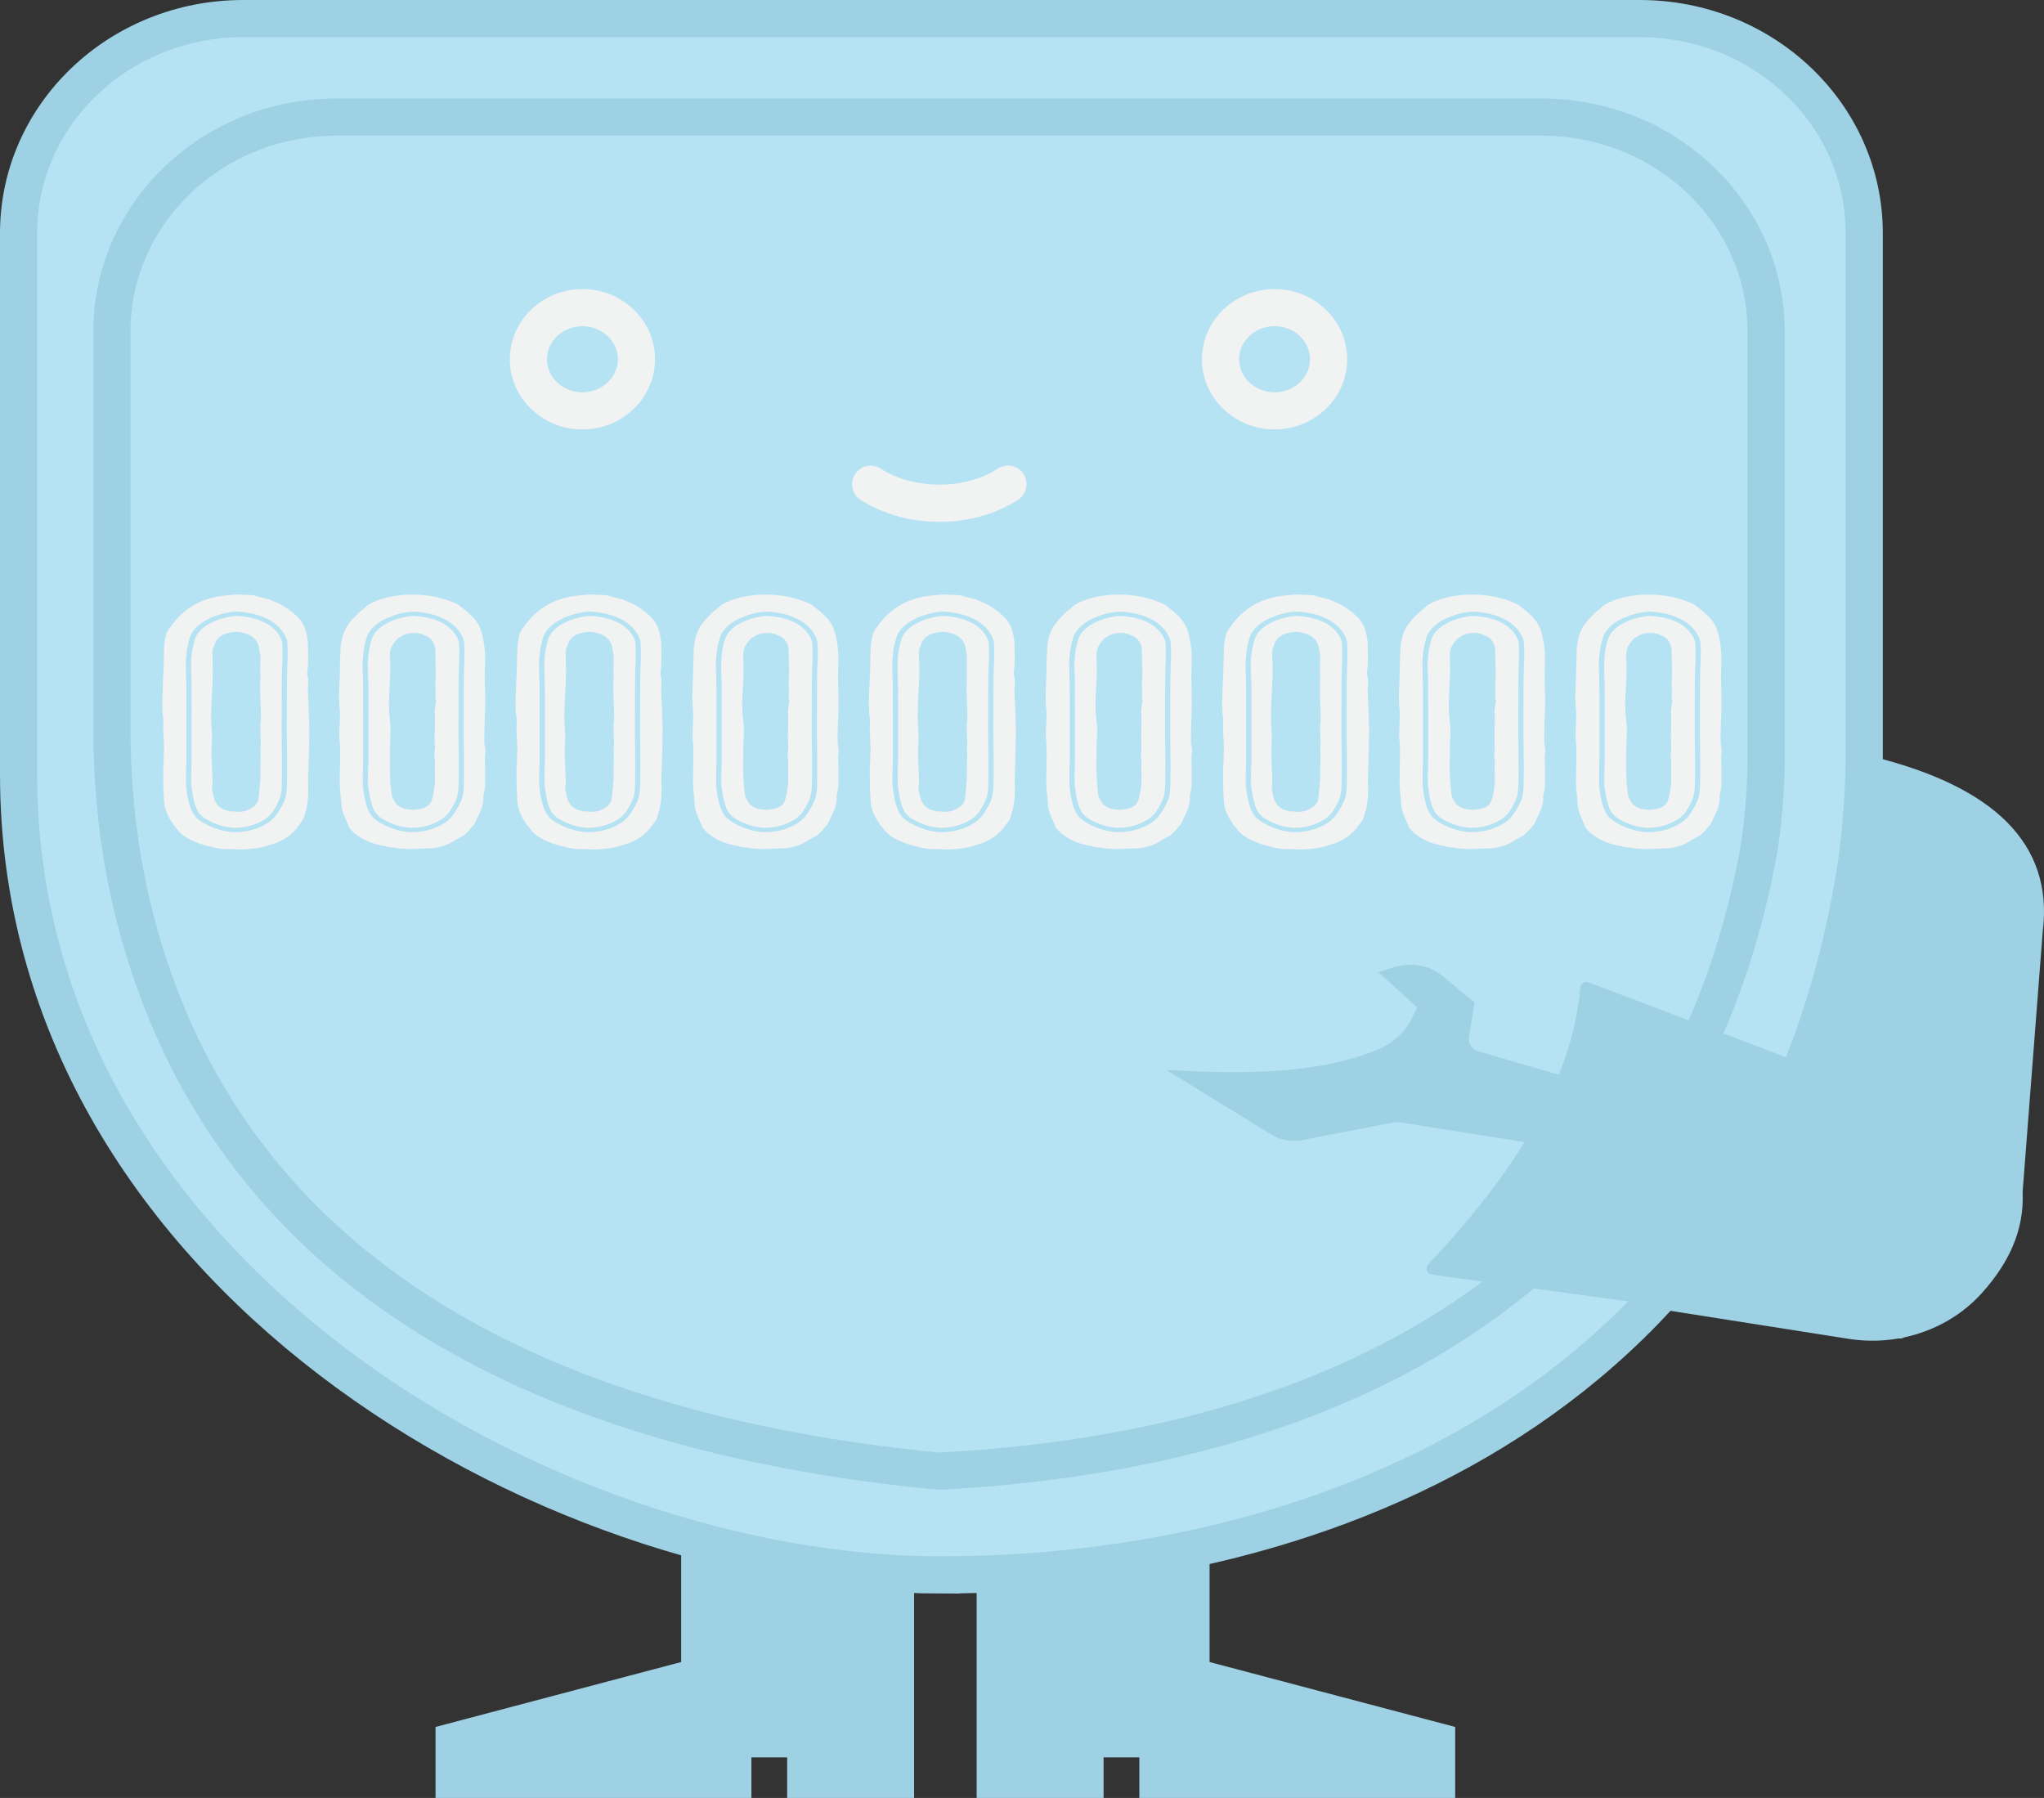 <?xml version="1.0" encoding="UTF-8"?>
<svg id="Layer_1" data-name="Layer 1" xmlns="http://www.w3.org/2000/svg" viewBox="0 0 329.96 290.22">
  <rect x="0" y="0" width="329.96" height="290.22" fill="#333333" stroke="none"/>
  <defs>
    <style>
      .cls-1, .cls-2, .cls-3, .cls-4 {
        stroke-miterlimit: 10;
      }

      .cls-1, .cls-3 {
        stroke: #f1f2f2;
      }

      .cls-1, .cls-3, .cls-4 {
        stroke-width: 6px;
      }

      .cls-1, .cls-4 {
        fill: #b5e3f3;
      }

      .cls-5 {
        fill: #9ed1e3;
      }

      .cls-6 {
        fill: #f1f2f2;
      }

      .cls-2, .cls-7 {
        fill: #9dd1e3;
        stroke: #9ed1e3;
      }

      .cls-3 {
        fill: none;
        stroke-linecap: round;
      }

      .cls-4 {
        stroke: #9dd1e3;
      }

      .cls-7 {
        stroke-linejoin: round;
        stroke-width: 2px;
      }
    </style>
  </defs>
  <polygon class="cls-2" points="158.16 247.63 158.16 289.72 177.65 289.72 177.65 283.18 184.42 283.18 184.42 289.72 234.41 289.72 234.41 279.15 194.76 268.67 194.76 250.64 182.46 250.64 182.46 242.2 158.16 242.2 158.16 247.63"/>
  <polygon class="cls-2" points="147.06 247.63 147.06 289.72 127.57 289.72 127.57 283.18 120.8 283.18 120.8 289.72 70.81 289.72 70.81 279.15 110.46 268.67 110.46 250.64 122.76 250.64 122.76 242.2 147.06 242.2 147.06 247.63"/>
  <path class="cls-2" d="M300.83,123.51c.06-.62.69-1.05,1.33-.9,19.33,4.79,28.83,13.81,27.1,27.66l-3.25,42.09s0,.07,0,.1c.28,6.12-2.28,11.29-6.45,15.93-5.19,5.77-13.21,8.47-21.07,7.23l-85.01-13.37c-.71-.11-1.1-.85-.78-1.47l19.41-36.56c.21-.4.67-.62,1.13-.54l54.39,8.7c1.2.19,1.75-1.38.67-1.91h0c-.66-.33-.78-1.18-.23-1.66l8.93-7.82c.2-.17.32-.41.34-.66l3.5-36.84Z"/>
  <path class="cls-4" d="M151.97,254.23c-64.3,0-148.97-49.34-148.97-129.26V37.63c0-19.13,16.23-34.63,36.24-34.63h225.46c20.02,0,36.24,15.5,36.24,34.63v84.69c0,4.76-.56,12.51-1.28,17.21-13.25,86.65-86.48,114.69-147.69,114.69Z"/>
  <path class="cls-4" d="M151.58,237.48h0c-66.44-6.36-115.31-33.32-129.73-89.1-2.62-10.13-3.79-20.55-3.79-30.98v-63.87c0-19.13,16.23-34.63,36.24-34.63h194.56c20.02,0,36.24,15.5,36.24,34.63v69.53c0,4.21-.57,11.04-1.36,15.18-12.02,63.39-61.07,95.51-132.16,99.24Z"/>
  <path class="cls-3" d="M162.72,78.15c-6.31,4.11-15.76,4.11-22.18.02"/>
  <path class="cls-6" d="M36.63,137.06c-.78.05-2.16-.25-2.88-.45-1.02-.25-1.98-.56-2.88-1.01-.72-.35-1.38-.76-1.86-1.26-1.26-1.46-2.4-3.03-2.52-4.95-.06-1.31-.18-2.63-.12-4.04-.12-1.11.12-2.37.06-3.59.18-1.57-.18-3.18-.06-4.75v-.91c-.3-2.02-.12-4.04-.06-6.11.06-1.01.12-2.02.12-3.03.06-1.62-.06-2.98.42-4.6.06-.3.36-.81.6-1.06.24-.25.36-.56.6-.81,1.56-2.02,3.73-3.44,6.55-4.09,1.32-.3,2.94-.4,3.91-.45.84.15,2.22-.05,3.19.35.42.15.9.25,1.38.35,2.16.66,3.73,1.72,5.05,3.03,1.08,1.11,1.38,2.42,1.56,3.89.06,1.57.12,3.18-.06,4.75,0,.2-.12.4-.06.56.3.76.18,1.57.12,2.37.12,2.12.18,4.29.24,6.47,0,1.87-.06,3.79-.12,5.71,0,1.01-.12,2.02-.06,3.03.06,1.57,0,3.08-.42,4.6-.06.25-.18.51-.24.76-.12.45-.36.81-.66,1.16-1.2,1.77-2.7,2.83-4.99,3.44-.36.15-.84.3-1.32.4-1.2.15-2.46.35-3.73.3-.6-.05-1.14-.05-1.74-.05ZM44.81,131.25c1.38-2.12,1.38-2.88,1.5-3.94.06-.86.06-5.51,0-8.49v-2.17c0-1.57,0-7.88.06-8.74.06-.86.12-3.33,0-4.29-.12-.96-1.68-4.65-8.35-4.9-3,.25-6.61,1.72-7.39,4.24-.72,2.32-.66,4.5-.6,5.96.06.76.06,3.38.06,6.01v7.88c-.06,1.57-.12,3.49,0,4.45.18,1.47.54,3.79,1.74,4.85,1.38,1.21,4.09,2.22,6.07,2.22,2.94,0,5.77-1.21,6.91-3.08ZM32.43,131.6c-.72-.66-1.2-2.12-1.5-4.45-.12-.86-.06-2.73,0-4.34v-7.88c0-2.63,0-5.3-.06-6.01-.06-1.46-.12-3.54.6-5.76.66-2.07,3.67-3.49,6.67-3.74,5.95.25,7.27,3.44,7.39,4.29s.06,3.33,0,4.19-.06,7.17-.06,8.74v2.22c.06,2.93.06,7.53,0,8.34-.12,1.16-.12,1.72-1.38,3.74-1.02,1.57-3.55,2.68-6.19,2.68-1.74,0-4.27-.91-5.47-2.02ZM38.02,131c1.08.2,2.1-.2,2.88-.76.48-.35.78-.81.84-1.41.12-1.06.24-2.17.3-3.23-.06-1.92.12-2.88,0-4.8.06-.2.06-.91.06-.91,0-.66-.12-2.27-.06-2.93.24-1.82-.18-4.14,0-7.48-.06-1.16,0-2.37,0-3.54-.06-.61-.18-1.11-.3-1.72-.3-1.16-1.32-1.82-2.7-2.12-1.62-.35-3.97.25-4.39,1.92-.06.25-.18.51-.3.76-.06.25-.06.51-.06.76.06,1.11.06,2.17.06,3.28-.06,2.98-.42,6.01-.18,8.99.18,1.47-.12,2.98,0,4.5,0,1.11.12,2.27.12,3.44,0,.3.06.61,0,.91-.18.66.06,1.26.18,1.92.36,1.57,1.44,2.22,2.88,2.42h.66ZM61.69,136.5c-1.98-.4-3.73-1.16-5.05-2.58l-.24-.3c-.54-1.36-1.32-2.63-1.32-4.09-.06-1.11-.24-2.17-.24-3.28,0-2.37.18-5.2-.06-7.17-.06-1.72.24-3.44,0-5.15-.06-1.01-.06-2.12,0-3.13.12-1.87.06-3.74.18-5.56,0-1.31.24-2.58.84-3.74.54-1.06,1.44-1.92,2.34-2.78.3-.25.6-.45.9-.76.54-.51,1.2-.76,1.92-1.06,2.4-.86,4.87-1.06,7.27-.86,1.98.2,3.91.66,5.65,1.52.06.05.18.05.24.15,1.14.91,2.34,1.77,3.06,3.03.54.91.72,1.87.9,2.88.42,2.12.12,4.24.18,6.31l.06,2.53c.06,2.02-.12,3.99-.12,5.96,0,.66-.06,1.31.06,1.97.12.4.12.81.06,1.21-.12.91,0,1.82,0,2.73-.06,1.26.12,2.58-.24,3.84-.06.1-.06.25-.06.35.12,1.36-.48,2.53-1.08,3.74-.36.91-1.14,1.72-1.92,2.48-.24.2-.54.3-.78.45l-.78.45c-1.38.91-3,1.36-4.69,1.31-1.02,0-1.98.15-3,.1-1.38-.05-2.82-.25-4.09-.56ZM73.35,131.25c1.38-2.12,1.38-2.88,1.5-3.94.06-.86.06-5.51,0-8.49v-2.17c0-1.57,0-7.88.06-8.74.06-.86.12-3.33,0-4.29-.12-.96-1.68-4.65-8.35-4.9-3,.25-6.61,1.72-7.39,4.24-.72,2.32-.66,4.5-.6,5.96.06.76.06,3.38.06,6.01v7.88c-.06,1.57-.12,3.49,0,4.45.18,1.47.54,3.79,1.74,4.85,1.38,1.21,4.09,2.22,6.07,2.22,2.94,0,5.77-1.21,6.91-3.08ZM60.97,131.6c-.72-.66-1.2-2.12-1.5-4.45-.12-.86-.06-2.73,0-4.34v-7.88c0-2.63,0-5.3-.06-6.01-.06-1.46-.12-3.54.6-5.76.66-2.07,3.67-3.49,6.67-3.74,5.95.25,7.27,3.44,7.39,4.29s.06,3.33,0,4.19-.06,7.17-.06,8.74v2.22c.06,2.93.06,7.53,0,8.34-.12,1.16-.12,1.72-1.38,3.74-1.02,1.57-3.55,2.68-6.19,2.68-1.74,0-4.27-.91-5.47-2.02ZM68.18,130.49c.72-.2,1.26-.61,1.5-1.26.06-.3.18-.61.24-.91.18-.96.36-1.97.3-2.98,0-.86-.06-1.77,0-2.63,0-.1,0-.25-.06-.4-.06-.35-.06-.66,0-1.01.06-.25.06-.56.06-.81-.18-2.07.12-3.64-.06-5.71.06-.35.12-1.21.24-1.52-.24-.86,0-1.67-.12-2.53-.06-.81.18-1.67.06-2.48,0-.91-.06-1.77-.06-2.68,0-.3,0-.71-.06-1.01-.12-.76-.48-1.41-1.26-1.82-2.16-1.21-4.51-.4-5.47,1.21-.42.61-.6,1.31-.54,2.12.18,2.53-.12,5-.18,7.53,0,1.11.12,2.27.24,3.44.12,1.36-.06,2.63-.06,3.94v1.21c0,.76-.06,1.57,0,2.37,0,1.11.12,2.32.24,3.49,0,.4.24.86.42,1.21.36.66,1.02,1.11,1.8,1.31.9.2,1.86.2,2.76-.1Z"/>
  <path class="cls-6" d="M207.72,137.06c-.78.05-2.16-.25-2.88-.45-1.02-.25-1.98-.56-2.88-1.01-.72-.35-1.38-.76-1.86-1.26-1.26-1.46-2.4-3.03-2.52-4.95-.06-1.31-.18-2.63-.12-4.04-.12-1.11.12-2.37.06-3.59.18-1.57-.18-3.18-.06-4.75v-.91c-.3-2.02-.12-4.04-.06-6.11.06-1.01.12-2.02.12-3.03.06-1.62-.06-2.98.42-4.6.06-.3.36-.81.6-1.06.24-.25.36-.56.6-.81,1.56-2.02,3.73-3.44,6.55-4.09,1.32-.3,2.94-.4,3.91-.45.84.15,2.22-.05,3.18.35.42.15.9.25,1.38.35,2.16.66,3.73,1.72,5.05,3.03,1.08,1.11,1.38,2.42,1.56,3.89.06,1.57.12,3.18-.06,4.75,0,.2-.12.4-.06.56.3.76.18,1.57.12,2.37.12,2.12.18,4.29.24,6.47,0,1.87-.06,3.79-.12,5.71,0,1.01-.12,2.02-.06,3.03.06,1.57,0,3.08-.42,4.6-.06.25-.18.51-.24.76-.12.45-.36.81-.66,1.16-1.2,1.77-2.7,2.83-4.99,3.44-.36.15-.84.3-1.32.4-1.2.15-2.46.35-3.73.3-.6-.05-1.14-.05-1.74-.05ZM215.89,131.25c1.38-2.12,1.38-2.88,1.5-3.94.06-.86.06-5.51,0-8.49v-2.17c0-1.57,0-7.88.06-8.74.06-.86.12-3.33,0-4.29-.12-.96-1.68-4.65-8.35-4.9-3,.25-6.61,1.72-7.39,4.24-.72,2.32-.66,4.5-.6,5.96.06.76.06,3.38.06,6.01v7.88c-.06,1.57-.12,3.49,0,4.45.18,1.47.54,3.79,1.74,4.85,1.38,1.21,4.09,2.22,6.07,2.22,2.94,0,5.77-1.21,6.91-3.08ZM203.51,131.6c-.72-.66-1.2-2.12-1.5-4.45-.12-.86-.06-2.73,0-4.34v-7.88c0-2.63,0-5.3-.06-6.01-.06-1.46-.12-3.54.6-5.76.66-2.07,3.67-3.49,6.67-3.74,5.95.25,7.27,3.44,7.39,4.29.12.86.06,3.33,0,4.19-.06.86-.06,7.17-.06,8.74v2.22c.06,2.93.06,7.53,0,8.34-.12,1.16-.12,1.72-1.38,3.74-1.02,1.57-3.55,2.68-6.19,2.68-1.74,0-4.27-.91-5.47-2.02ZM209.1,131c1.08.2,2.1-.2,2.88-.76.48-.35.78-.81.84-1.41.12-1.06.24-2.17.3-3.23-.06-1.92.12-2.88,0-4.8.06-.2.06-.91.06-.91,0-.66-.12-2.27-.06-2.93.24-1.82-.18-4.14,0-7.48-.06-1.16,0-2.37,0-3.54-.06-.61-.18-1.11-.3-1.72-.3-1.16-1.32-1.82-2.7-2.12-1.62-.35-3.97.25-4.39,1.92-.06.25-.18.51-.3.76-.06.25-.06.51-.06.76.06,1.11.06,2.17.06,3.28-.06,2.98-.42,6.01-.18,8.99.18,1.47-.12,2.98,0,4.5,0,1.11.12,2.27.12,3.44,0,.3.06.61,0,.91-.18.66.06,1.26.18,1.92.36,1.57,1.44,2.22,2.88,2.42h.66ZM232.78,136.5c-1.98-.4-3.73-1.16-5.05-2.58l-.24-.3c-.54-1.36-1.32-2.63-1.32-4.09-.06-1.11-.24-2.17-.24-3.28,0-2.37.18-5.2-.06-7.17-.06-1.72.24-3.44,0-5.15-.06-1.01-.06-2.12,0-3.13.12-1.87.06-3.74.18-5.56,0-1.31.24-2.58.84-3.74.54-1.06,1.44-1.92,2.34-2.78.3-.25.6-.45.9-.76.54-.51,1.2-.76,1.92-1.06,2.4-.86,4.87-1.06,7.27-.86,1.98.2,3.91.66,5.65,1.52.06.05.18.05.24.15,1.14.91,2.34,1.77,3.06,3.03.54.91.72,1.87.9,2.88.42,2.12.12,4.24.18,6.31l.06,2.53c.06,2.02-.12,3.99-.12,5.96,0,.66-.06,1.31.06,1.97.12.4.12.81.06,1.21-.12.91,0,1.82,0,2.73-.06,1.26.12,2.58-.24,3.84-.06.1-.06.25-.06.35.12,1.36-.48,2.53-1.08,3.74-.36.91-1.14,1.72-1.92,2.48-.24.2-.54.3-.78.45l-.78.45c-1.38.91-3,1.36-4.69,1.31-1.02,0-1.98.15-3,.1-1.38-.05-2.82-.25-4.09-.56ZM244.43,131.25c1.38-2.12,1.38-2.88,1.5-3.94.06-.86.06-5.51,0-8.49v-2.17c0-1.57,0-7.88.06-8.74s.12-3.33,0-4.29c-.12-.96-1.68-4.65-8.35-4.9-3,.25-6.61,1.72-7.39,4.24-.72,2.32-.66,4.5-.6,5.96.06.76.06,3.38.06,6.01v7.88c-.06,1.57-.12,3.49,0,4.45.18,1.47.54,3.79,1.74,4.85,1.38,1.21,4.09,2.22,6.07,2.22,2.94,0,5.77-1.21,6.91-3.08ZM232.05,131.6c-.72-.66-1.2-2.12-1.5-4.45-.12-.86-.06-2.73,0-4.34v-7.88c0-2.63,0-5.3-.06-6.01-.06-1.46-.12-3.54.6-5.76.66-2.07,3.67-3.49,6.67-3.74,5.95.25,7.27,3.44,7.39,4.29s.06,3.33,0,4.19-.06,7.17-.06,8.74v2.22c.06,2.93.06,7.53,0,8.34-.12,1.16-.12,1.72-1.38,3.74-1.02,1.57-3.55,2.68-6.19,2.68-1.74,0-4.27-.91-5.47-2.02ZM239.27,130.49c.72-.2,1.26-.61,1.5-1.26.06-.3.18-.61.24-.91.18-.96.36-1.97.3-2.98,0-.86-.06-1.77,0-2.63,0-.1,0-.25-.06-.4-.06-.35-.06-.66,0-1.01.06-.25.06-.56.06-.81-.18-2.07.12-3.64-.06-5.71.06-.35.12-1.21.24-1.52-.24-.86,0-1.67-.12-2.53-.06-.81.18-1.67.06-2.48,0-.91-.06-1.77-.06-2.68,0-.3,0-.71-.06-1.01-.12-.76-.48-1.41-1.26-1.82-2.16-1.21-4.51-.4-5.47,1.21-.42.61-.6,1.31-.54,2.12.18,2.53-.12,5-.18,7.53,0,1.11.12,2.27.24,3.44.12,1.36-.06,2.63-.06,3.94v1.21c0,.76-.06,1.57,0,2.37,0,1.11.12,2.32.24,3.49,0,.4.24.86.42,1.21.36.66,1.02,1.11,1.8,1.31.9.2,1.86.2,2.76-.1Z"/>
  <path class="cls-6" d="M93.66,137.06c-.78.05-2.16-.25-2.88-.45-1.02-.25-1.98-.56-2.88-1.01-.72-.35-1.38-.76-1.86-1.26-1.26-1.46-2.4-3.03-2.52-4.95-.06-1.31-.18-2.63-.12-4.04-.12-1.11.12-2.37.06-3.59.18-1.57-.18-3.18-.06-4.75v-.91c-.3-2.02-.12-4.04-.06-6.11.06-1.01.12-2.02.12-3.03.06-1.62-.06-2.98.42-4.6.06-.3.36-.81.6-1.06.24-.25.36-.56.6-.81,1.56-2.02,3.73-3.44,6.55-4.09,1.32-.3,2.94-.4,3.91-.45.84.15,2.22-.05,3.19.35.42.15.9.25,1.38.35,2.16.66,3.73,1.72,5.05,3.03,1.08,1.11,1.38,2.42,1.56,3.89.06,1.57.12,3.18-.06,4.75,0,.2-.12.4-.06.56.3.76.18,1.57.12,2.37.12,2.12.18,4.29.24,6.47,0,1.87-.06,3.79-.12,5.71,0,1.01-.12,2.02-.06,3.03.06,1.57,0,3.08-.42,4.6-.06.25-.18.51-.24.76-.12.45-.36.81-.66,1.16-1.2,1.77-2.7,2.83-4.99,3.44-.36.15-.84.3-1.32.4-1.2.15-2.46.35-3.73.3-.6-.05-1.14-.05-1.74-.05ZM101.83,131.25c1.38-2.12,1.38-2.88,1.5-3.94.06-.86.06-5.51,0-8.49v-2.17c0-1.57,0-7.88.06-8.74.06-.86.12-3.33,0-4.29-.12-.96-1.68-4.65-8.35-4.9-3,.25-6.61,1.72-7.39,4.24-.72,2.32-.66,4.5-.6,5.96.06.76.06,3.38.06,6.01v7.88c-.06,1.57-.12,3.49,0,4.45.18,1.47.54,3.79,1.74,4.85,1.38,1.21,4.09,2.22,6.07,2.22,2.94,0,5.77-1.21,6.91-3.08ZM89.46,131.6c-.72-.66-1.2-2.12-1.5-4.45-.12-.86-.06-2.73,0-4.34v-7.88c0-2.63,0-5.3-.06-6.01-.06-1.46-.12-3.54.6-5.76.66-2.07,3.67-3.49,6.67-3.74,5.95.25,7.27,3.44,7.39,4.29s.06,3.33,0,4.19-.06,7.17-.06,8.74v2.22c.06,2.93.06,7.53,0,8.34-.12,1.16-.12,1.72-1.38,3.74-1.02,1.57-3.55,2.68-6.19,2.68-1.74,0-4.27-.91-5.47-2.02ZM95.04,131c1.08.2,2.1-.2,2.88-.76.48-.35.78-.81.84-1.41.12-1.06.24-2.17.3-3.23-.06-1.92.12-2.88,0-4.8.06-.2.06-.91.06-.91,0-.66-.12-2.27-.06-2.93.24-1.82-.18-4.14,0-7.48-.06-1.16,0-2.37,0-3.54-.06-.61-.18-1.11-.3-1.72-.3-1.16-1.32-1.82-2.7-2.12-1.62-.35-3.97.25-4.39,1.92-.06.25-.18.51-.3.76-.06.25-.06.51-.06.76.06,1.11.06,2.17.06,3.28-.06,2.98-.42,6.01-.18,8.99.18,1.47-.12,2.98,0,4.5,0,1.11.12,2.27.12,3.44,0,.3.06.61,0,.91-.18.66.06,1.26.18,1.92.36,1.57,1.44,2.22,2.88,2.42h.66ZM118.72,136.5c-1.98-.4-3.73-1.16-5.05-2.58l-.24-.3c-.54-1.36-1.32-2.63-1.32-4.09-.06-1.11-.24-2.17-.24-3.28,0-2.37.18-5.2-.06-7.17-.06-1.72.24-3.44,0-5.15-.06-1.01-.06-2.12,0-3.13.12-1.87.06-3.74.18-5.56,0-1.31.24-2.58.84-3.74.54-1.06,1.44-1.92,2.34-2.78.3-.25.6-.45.9-.76.54-.51,1.2-.76,1.92-1.06,2.4-.86,4.87-1.06,7.27-.86,1.98.2,3.91.66,5.65,1.52.06.05.18.05.24.15,1.14.91,2.34,1.77,3.06,3.03.54.91.72,1.87.9,2.88.42,2.12.12,4.24.18,6.31l.06,2.53c.06,2.02-.12,3.99-.12,5.96,0,.66-.06,1.31.06,1.97.12.4.12.81.06,1.21-.12.91,0,1.82,0,2.73-.06,1.26.12,2.58-.24,3.84-.06.1-.06.25-.06.35.12,1.36-.48,2.53-1.08,3.74-.36.91-1.14,1.72-1.92,2.48-.24.2-.54.3-.78.45l-.78.45c-1.38.91-3,1.36-4.69,1.31-1.02,0-1.98.15-3,.1-1.38-.05-2.82-.25-4.09-.56ZM130.38,131.25c1.38-2.12,1.38-2.88,1.5-3.94.06-.86.06-5.51,0-8.49v-2.17c0-1.57,0-7.88.06-8.74.06-.86.12-3.33,0-4.29-.12-.96-1.68-4.65-8.35-4.9-3,.25-6.61,1.72-7.39,4.24-.72,2.32-.66,4.5-.6,5.96.06.76.06,3.38.06,6.01v7.88c-.06,1.57-.12,3.49,0,4.45.18,1.47.54,3.79,1.74,4.85,1.38,1.21,4.09,2.22,6.07,2.22,2.94,0,5.77-1.21,6.91-3.08ZM118,131.6c-.72-.66-1.2-2.12-1.5-4.45-.12-.86-.06-2.73,0-4.34v-7.88c0-2.63,0-5.3-.06-6.01-.06-1.46-.12-3.54.6-5.76.66-2.07,3.67-3.49,6.67-3.74,5.95.25,7.27,3.44,7.39,4.29s.06,3.33,0,4.19-.06,7.17-.06,8.74v2.22c.06,2.93.06,7.53,0,8.34-.12,1.16-.12,1.72-1.38,3.74-1.02,1.57-3.55,2.68-6.19,2.68-1.74,0-4.27-.91-5.47-2.02ZM125.21,130.49c.72-.2,1.26-.61,1.5-1.26.06-.3.18-.61.24-.91.18-.96.36-1.97.3-2.98,0-.86-.06-1.77,0-2.63,0-.1,0-.25-.06-.4-.06-.35-.06-.66,0-1.01.06-.25.06-.56.06-.81-.18-2.07.12-3.64-.06-5.71.06-.35.12-1.21.24-1.52-.24-.86,0-1.67-.12-2.53-.06-.81.18-1.67.06-2.48,0-.91-.06-1.77-.06-2.68,0-.3,0-.71-.06-1.01-.12-.76-.48-1.41-1.26-1.82-2.16-1.21-4.51-.4-5.47,1.21-.42.61-.6,1.31-.54,2.12.18,2.53-.12,5-.18,7.53,0,1.11.12,2.27.24,3.44.12,1.36-.06,2.63-.06,3.94v1.21c0,.76-.06,1.57,0,2.37,0,1.11.12,2.32.24,3.49,0,.4.24.86.42,1.21.36.66,1.02,1.11,1.8,1.31.9.2,1.86.2,2.76-.1Z"/>
  <path class="cls-6" d="M150.69,137.06c-.78.05-2.16-.25-2.88-.45-1.02-.25-1.98-.56-2.88-1.01-.72-.35-1.38-.76-1.86-1.26-1.26-1.46-2.4-3.03-2.52-4.95-.06-1.31-.18-2.63-.12-4.04-.12-1.11.12-2.37.06-3.59.18-1.57-.18-3.18-.06-4.75v-.91c-.3-2.02-.12-4.04-.06-6.11.06-1.01.12-2.02.12-3.03.06-1.62-.06-2.98.42-4.6.06-.3.36-.81.6-1.06.24-.25.36-.56.6-.81,1.56-2.02,3.73-3.44,6.55-4.09,1.32-.3,2.94-.4,3.91-.45.84.15,2.22-.05,3.19.35.42.15.9.25,1.38.35,2.16.66,3.73,1.72,5.05,3.03,1.08,1.11,1.38,2.42,1.56,3.89.06,1.57.12,3.18-.06,4.75,0,.2-.12.4-.06.56.3.76.18,1.57.12,2.37.12,2.12.18,4.29.24,6.47,0,1.87-.06,3.79-.12,5.71,0,1.01-.12,2.02-.06,3.03.06,1.57,0,3.08-.42,4.6-.06.25-.18.51-.24.76-.12.45-.36.81-.66,1.16-1.2,1.77-2.7,2.83-4.99,3.44-.36.15-.84.3-1.32.4-1.2.15-2.46.35-3.73.3-.6-.05-1.14-.05-1.74-.05ZM158.86,131.25c1.38-2.12,1.38-2.88,1.5-3.94.06-.86.06-5.51,0-8.49v-2.17c0-1.57,0-7.88.06-8.74s.12-3.33,0-4.29c-.12-.96-1.68-4.65-8.35-4.9-3,.25-6.61,1.72-7.39,4.24-.72,2.32-.66,4.5-.6,5.96.06.76.06,3.38.06,6.01v7.88c-.06,1.57-.12,3.49,0,4.45.18,1.47.54,3.79,1.74,4.85,1.38,1.21,4.09,2.22,6.07,2.22,2.94,0,5.77-1.21,6.91-3.08ZM146.48,131.6c-.72-.66-1.2-2.12-1.5-4.45-.12-.86-.06-2.73,0-4.34v-7.88c0-2.63,0-5.3-.06-6.01-.06-1.46-.12-3.54.6-5.76.66-2.07,3.67-3.49,6.67-3.74,5.95.25,7.27,3.44,7.39,4.29s.06,3.33,0,4.19-.06,7.17-.06,8.74v2.22c.06,2.93.06,7.53,0,8.34-.12,1.16-.12,1.72-1.38,3.74-1.02,1.57-3.55,2.68-6.19,2.68-1.74,0-4.27-.91-5.47-2.02ZM152.07,131c1.08.2,2.1-.2,2.88-.76.48-.35.78-.81.84-1.41.12-1.06.24-2.17.3-3.23-.06-1.92.12-2.88,0-4.8.06-.2.06-.91.06-.91,0-.66-.12-2.27-.06-2.93.24-1.82-.18-4.14,0-7.48-.06-1.16,0-2.37,0-3.54-.06-.61-.18-1.11-.3-1.72-.3-1.16-1.32-1.82-2.7-2.12-1.62-.35-3.97.25-4.39,1.92-.06.25-.18.51-.3.76-.06.25-.06.51-.06.76.06,1.11.06,2.17.06,3.28-.06,2.98-.42,6.01-.18,8.99.18,1.47-.12,2.98,0,4.5,0,1.11.12,2.27.12,3.44,0,.3.06.61,0,.91-.18.66.06,1.26.18,1.92.36,1.57,1.44,2.22,2.88,2.42h.66ZM175.75,136.5c-1.98-.4-3.73-1.16-5.05-2.58l-.24-.3c-.54-1.36-1.32-2.63-1.32-4.09-.06-1.11-.24-2.17-.24-3.28,0-2.37.18-5.2-.06-7.17-.06-1.72.24-3.44,0-5.15-.06-1.01-.06-2.12,0-3.13.12-1.87.06-3.74.18-5.56,0-1.31.24-2.58.84-3.74.54-1.06,1.44-1.92,2.34-2.78.3-.25.6-.45.9-.76.54-.51,1.2-.76,1.92-1.06,2.4-.86,4.87-1.06,7.27-.86,1.98.2,3.91.66,5.65,1.52.06.05.18.05.24.15,1.14.91,2.34,1.77,3.06,3.03.54.91.72,1.87.9,2.88.42,2.12.12,4.24.18,6.31l.06,2.53c.06,2.02-.12,3.99-.12,5.96,0,.66-.06,1.31.06,1.97.12.4.12.81.06,1.21-.12.91,0,1.82,0,2.73-.06,1.26.12,2.58-.24,3.84-.06.1-.06.25-.06.35.12,1.36-.48,2.53-1.08,3.74-.36.91-1.14,1.72-1.92,2.48-.24.2-.54.3-.78.45l-.78.45c-1.38.91-3,1.36-4.69,1.31-1.02,0-1.98.15-3,.1-1.38-.05-2.82-.25-4.09-.56ZM187.41,131.25c1.38-2.12,1.38-2.88,1.5-3.94.06-.86.06-5.51,0-8.49v-2.17c0-1.57,0-7.88.06-8.74.06-.86.12-3.33,0-4.29-.12-.96-1.68-4.65-8.35-4.9-3,.25-6.61,1.72-7.39,4.24-.72,2.32-.66,4.5-.6,5.96.06.76.06,3.38.06,6.01v7.88c-.06,1.57-.12,3.49,0,4.45.18,1.47.54,3.79,1.74,4.85,1.38,1.21,4.09,2.22,6.07,2.22,2.94,0,5.77-1.21,6.91-3.08ZM175.03,131.6c-.72-.66-1.2-2.12-1.5-4.45-.12-.86-.06-2.73,0-4.34v-7.88c0-2.63,0-5.3-.06-6.01-.06-1.46-.12-3.54.6-5.76.66-2.07,3.67-3.49,6.67-3.74,5.95.25,7.27,3.44,7.39,4.29.12.86.06,3.33,0,4.19-.06.86-.06,7.17-.06,8.74v2.22c.06,2.93.06,7.53,0,8.34-.12,1.16-.12,1.72-1.38,3.74-1.02,1.57-3.55,2.68-6.19,2.68-1.74,0-4.27-.91-5.47-2.02ZM182.24,130.49c.72-.2,1.26-.61,1.5-1.26.06-.3.18-.61.24-.91.18-.96.36-1.97.3-2.98,0-.86-.06-1.77,0-2.63,0-.1,0-.25-.06-.4-.06-.35-.06-.66,0-1.01.06-.25.06-.56.06-.81-.18-2.07.12-3.64-.06-5.71.06-.35.12-1.21.24-1.52-.24-.86,0-1.67-.12-2.53-.06-.81.18-1.67.06-2.48,0-.91-.06-1.77-.06-2.68,0-.3,0-.71-.06-1.01-.12-.76-.48-1.41-1.26-1.82-2.16-1.21-4.51-.4-5.47,1.21-.42.61-.6,1.31-.54,2.12.18,2.53-.12,5-.18,7.53,0,1.11.12,2.27.24,3.44.12,1.36-.06,2.63-.06,3.94v1.21c0,.76-.06,1.57,0,2.37,0,1.11.12,2.32.24,3.49,0,.4.24.86.42,1.21.36.66,1.02,1.11,1.8,1.31.9.2,1.86.2,2.76-.1Z"/>
  <path class="cls-6" d="M261.26,136.5c-1.98-.4-3.73-1.16-5.05-2.58l-.24-.3c-.54-1.36-1.32-2.63-1.32-4.09-.06-1.11-.24-2.17-.24-3.28,0-2.37.18-5.2-.06-7.17-.06-1.72.24-3.44,0-5.15-.06-1.01-.06-2.12,0-3.13.12-1.87.06-3.74.18-5.56,0-1.31.24-2.58.84-3.74.54-1.06,1.44-1.92,2.34-2.78.3-.25.6-.45.9-.76.54-.51,1.2-.76,1.92-1.06,2.4-.86,4.87-1.06,7.27-.86,1.98.2,3.91.66,5.65,1.52.06.05.18.05.24.15,1.14.91,2.34,1.77,3.06,3.03.54.91.72,1.87.9,2.88.42,2.12.12,4.24.18,6.31l.06,2.53c.06,2.02-.12,3.99-.12,5.96,0,.66-.06,1.31.06,1.97.12.4.12.81.06,1.21-.12.91,0,1.82,0,2.73-.06,1.26.12,2.58-.24,3.84-.06.1-.06.25-.06.35.12,1.36-.48,2.53-1.08,3.74-.36.91-1.14,1.72-1.92,2.48-.24.2-.54.3-.78.45l-.78.45c-1.38.91-3,1.36-4.69,1.31-1.02,0-1.98.15-3,.1-1.38-.05-2.82-.25-4.09-.56ZM272.92,131.25c1.38-2.12,1.38-2.88,1.5-3.94.06-.86.06-5.51,0-8.49v-2.17c0-1.57,0-7.88.06-8.74.06-.86.12-3.33,0-4.29-.12-.96-1.68-4.65-8.35-4.9-3,.25-6.61,1.72-7.39,4.24-.72,2.32-.66,4.5-.6,5.96.06.76.06,3.38.06,6.01v7.88c-.06,1.57-.12,3.49,0,4.45.18,1.47.54,3.79,1.74,4.85,1.38,1.21,4.09,2.22,6.07,2.22,2.94,0,5.77-1.21,6.91-3.08ZM260.54,131.6c-.72-.66-1.2-2.12-1.5-4.45-.12-.86-.06-2.73,0-4.34v-7.88c0-2.63,0-5.3-.06-6.01-.06-1.46-.12-3.54.6-5.76.66-2.07,3.67-3.49,6.67-3.74,5.95.25,7.27,3.44,7.39,4.29.12.86.06,3.33,0,4.19-.06.86-.06,7.17-.06,8.74v2.22c.06,2.93.06,7.53,0,8.34-.12,1.16-.12,1.72-1.38,3.74-1.02,1.57-3.55,2.68-6.19,2.68-1.74,0-4.27-.91-5.47-2.02ZM267.75,130.49c.72-.2,1.26-.61,1.5-1.26.06-.3.18-.61.24-.91.18-.96.36-1.97.3-2.98,0-.86-.06-1.77,0-2.63,0-.1,0-.25-.06-.4-.06-.35-.06-.66,0-1.01.06-.25.06-.56.06-.81-.18-2.07.12-3.64-.06-5.71.06-.35.12-1.21.24-1.52-.24-.86,0-1.67-.12-2.53-.06-.81.18-1.67.06-2.48,0-.91-.06-1.77-.06-2.68,0-.3,0-.71-.06-1.01-.12-.76-.48-1.41-1.26-1.82-2.16-1.21-4.51-.4-5.47,1.21-.42.61-.6,1.31-.54,2.12.18,2.53-.12,5-.18,7.53,0,1.11.12,2.27.24,3.44.12,1.36-.06,2.63-.06,3.94v1.21c0,.76-.06,1.57,0,2.37,0,1.11.12,2.32.24,3.49,0,.4.24.86.42,1.21.36.66,1.02,1.11,1.8,1.31.9.2,1.86.2,2.76-.1Z"/>
  <ellipse class="cls-1" cx="205.75" cy="57.99" rx="8.72" ry="8.33"/>
  <ellipse class="cls-1" cx="94.02" cy="57.99" rx="8.72" ry="8.33"/>
  <path class="cls-5" d="M268.25,178.28l-29.57-8.56c-1.07-.31-1.73-1.32-1.55-2.38l.92-5.49-5.06-4.22c-2.13-1.77-5.08-2.36-7.77-1.53l-2.71.83,6.26,5.68-.78,1.62c-1.14,2.36-3.16,4.23-5.67,5.24-10.09,4.06-21.96,3.89-34.02,3.25l16.94,10.42c1.46.9,3.24,1.22,4.95.89l14.62-2.82c.45-.09.91-.09,1.36-.02l38.42,6.09,3.69-8.99Z"/>
  <path class="cls-7" d="M306.77,215.05l-75.47-10.29c14.02-14.83,23.46-29.86,24.81-45.25l39.5,14.99,11.16,40.56Z"/>
</svg>